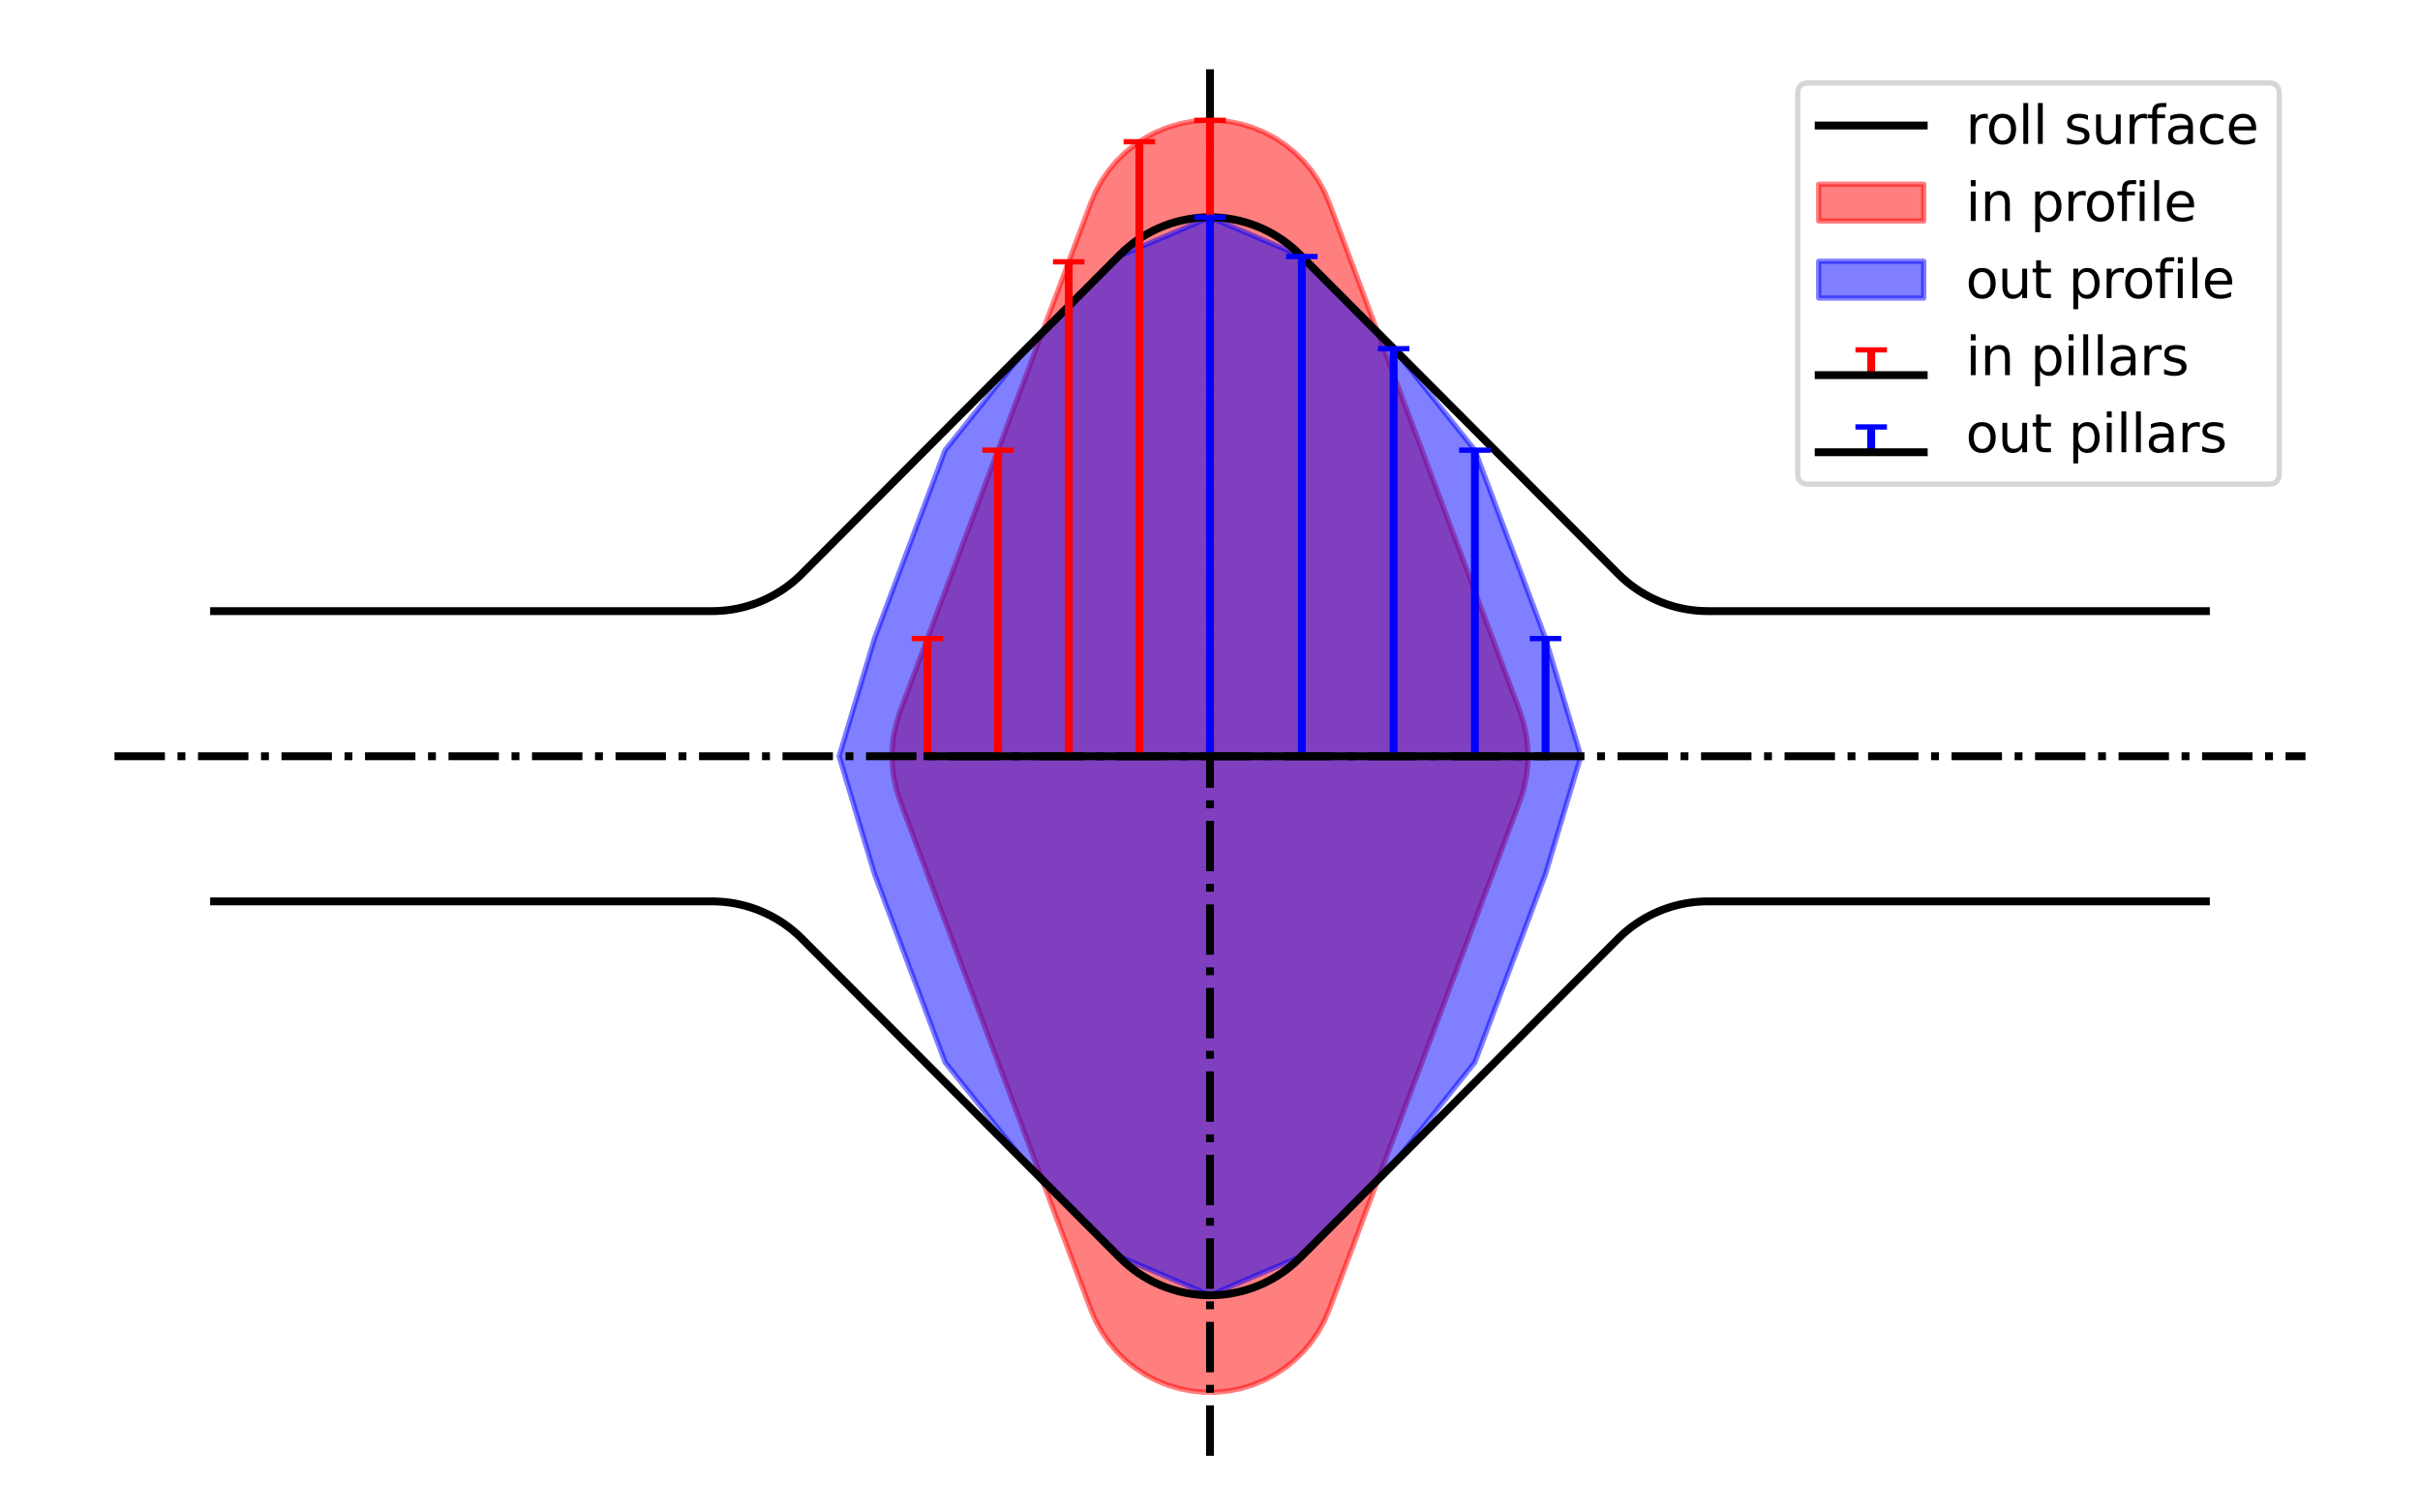 <?xml version="1.0" encoding="utf-8" standalone="no"?>
<!DOCTYPE svg PUBLIC "-//W3C//DTD SVG 1.1//EN"
  "http://www.w3.org/Graphics/SVG/1.1/DTD/svg11.dtd">
<svg xmlns:xlink="http://www.w3.org/1999/xlink" width="460.8pt" height="288pt" viewBox="0 0 460.8 288" xmlns="http://www.w3.org/2000/svg" version="1.1">
 <defs>
  <style type="text/css">*{stroke-linejoin: round; stroke-linecap: butt}</style>
 </defs>
 <g id="figure_1">
  <g id="patch_1">
   <path d="M 0 288 
L 460.8 288 
L 460.8 0 
L 0 0 
z
" style="fill: #ffffff"/>
  </g>
  <g id="axes_1">
   <g id="patch_2">
    <path d="M 253.082 38.599 
L 289.417 135.494 
L 290.169 137.86 
L 290.674 140.29 
L 290.928 142.759 
L 290.928 145.241 
L 290.674 147.71 
L 290.169 150.14 
L 289.417 152.506 
L 253.082 249.401 
L 252.152 251.557 
L 251.017 253.613 
L 249.689 255.549 
L 248.18 257.347 
L 246.504 258.991 
L 244.676 260.465 
L 242.715 261.756 
L 240.637 262.85 
L 238.464 263.738 
L 236.215 264.411 
L 233.911 264.864 
L 231.574 265.091 
L 229.226 265.091 
L 226.889 264.864 
L 224.585 264.411 
L 222.336 263.738 
L 220.163 262.85 
L 218.085 261.756 
L 216.124 260.465 
L 214.296 258.991 
L 212.62 257.347 
L 211.111 255.549 
L 209.783 253.613 
L 208.648 251.557 
L 207.718 249.401 
L 171.383 152.506 
L 170.631 150.14 
L 170.126 147.71 
L 169.872 145.241 
L 169.872 142.759 
L 170.126 140.29 
L 170.631 137.86 
L 171.383 135.494 
L 207.718 38.599 
L 208.648 36.443 
L 209.783 34.387 
L 211.111 32.451 
L 212.62 30.653 
L 214.296 29.009 
L 216.124 27.535 
L 218.085 26.244 
L 220.163 25.15 
L 222.336 24.262 
L 224.585 23.589 
L 226.889 23.136 
L 229.226 22.909 
L 231.574 22.909 
L 233.911 23.136 
L 236.215 23.589 
L 238.464 24.262 
L 240.637 25.15 
L 242.715 26.244 
L 244.676 27.535 
L 246.504 29.009 
L 248.18 30.653 
L 249.689 32.451 
L 251.017 34.387 
L 252.152 36.443 
z
" clip-path="url(#p77e2587791)" style="fill: #ff0000; opacity: 0.5; stroke: #ff0000; stroke-linejoin: miter"/>
   </g>
   <g id="patch_3">
    <path d="M 230.4 41.369 
L 247.886 48.846 
L 265.372 66.389 
L 280.84 85.72 
L 294.291 121.588 
L 301.016 144 
L 294.291 166.412 
L 280.84 202.28 
L 265.372 221.611 
L 247.886 239.154 
L 230.4 246.631 
L 212.914 239.154 
L 195.428 221.611 
L 179.96 202.28 
L 166.509 166.412 
L 159.784 144 
L 166.509 121.588 
L 179.96 85.72 
L 195.428 66.389 
L 212.914 48.846 
z
" clip-path="url(#p77e2587791)" style="fill: #0000ff; opacity: 0.5; stroke: #0000ff; stroke-linejoin: miter"/>
   </g>
   <g id="line2d_1">
    <path d="M 40.765 116.363 
L 135.583 116.363 
L 136.439 116.348 
L 137.295 116.302 
L 138.152 116.226 
L 139.008 116.119 
L 139.865 115.981 
L 140.721 115.81 
L 141.578 115.607 
L 142.434 115.371 
L 143.291 115.1 
L 144.147 114.794 
L 145.003 114.45 
L 145.86 114.068 
L 146.716 113.644 
L 147.573 113.177 
L 148.429 112.664 
L 149.286 112.101 
L 150.142 111.484 
L 150.999 110.807 
L 151.855 110.064 
L 152.711 109.245 
L 213.271 48.488 
L 214.128 47.67 
L 214.984 46.926 
L 215.84 46.249 
L 216.697 45.632 
L 217.553 45.069 
L 218.41 44.555 
L 219.266 44.089 
L 220.123 43.665 
L 220.979 43.283 
L 221.836 42.939 
L 222.692 42.633 
L 223.548 42.362 
L 224.405 42.125 
L 225.261 41.922 
L 226.118 41.752 
L 226.974 41.614 
L 227.831 41.506 
L 228.687 41.43 
L 229.544 41.385 
L 230.4 41.369 
L 231.256 41.385 
L 232.113 41.43 
L 232.969 41.506 
L 233.826 41.614 
L 234.682 41.752 
L 235.539 41.922 
L 236.395 42.125 
L 237.252 42.362 
L 238.108 42.633 
L 238.964 42.939 
L 239.821 43.283 
L 240.677 43.665 
L 241.534 44.089 
L 242.39 44.555 
L 243.247 45.069 
L 244.103 45.632 
L 244.96 46.249 
L 245.816 46.926 
L 246.672 47.67 
L 247.529 48.488 
L 308.089 109.245 
L 308.945 110.064 
L 309.801 110.807 
L 310.658 111.484 
L 311.514 112.101 
L 312.371 112.664 
L 313.227 113.177 
L 314.084 113.644 
L 314.94 114.068 
L 315.797 114.45 
L 316.653 114.794 
L 317.509 115.1 
L 318.366 115.371 
L 319.222 115.607 
L 320.079 115.81 
L 320.935 115.981 
L 321.792 116.119 
L 322.648 116.226 
L 323.505 116.302 
L 324.361 116.348 
L 325.217 116.363 
L 420.035 116.363 
" clip-path="url(#p77e2587791)" style="fill: none; stroke: #000000; stroke-width: 1.5; stroke-linecap: square"/>
   </g>
   <g id="line2d_2">
    <path d="M 40.765 171.637 
L 135.583 171.637 
L 136.439 171.652 
L 137.295 171.698 
L 138.152 171.774 
L 139.008 171.881 
L 139.865 172.019 
L 140.721 172.19 
L 141.578 172.393 
L 142.434 172.629 
L 143.291 172.9 
L 144.147 173.206 
L 145.003 173.55 
L 145.86 173.932 
L 146.716 174.356 
L 147.573 174.823 
L 148.429 175.336 
L 149.286 175.899 
L 150.142 176.516 
L 150.999 177.193 
L 151.855 177.936 
L 152.711 178.755 
L 213.271 239.512 
L 214.128 240.33 
L 214.984 241.074 
L 215.84 241.751 
L 216.697 242.368 
L 217.553 242.931 
L 218.41 243.445 
L 219.266 243.911 
L 220.123 244.335 
L 220.979 244.717 
L 221.836 245.061 
L 222.692 245.367 
L 223.548 245.638 
L 224.405 245.875 
L 225.261 246.078 
L 226.118 246.248 
L 226.974 246.386 
L 227.831 246.494 
L 228.687 246.57 
L 229.544 246.615 
L 230.4 246.631 
L 231.256 246.615 
L 232.113 246.57 
L 232.969 246.494 
L 233.826 246.386 
L 234.682 246.248 
L 235.539 246.078 
L 236.395 245.875 
L 237.252 245.638 
L 238.108 245.367 
L 238.964 245.061 
L 239.821 244.717 
L 240.677 244.335 
L 241.534 243.911 
L 242.39 243.445 
L 243.247 242.931 
L 244.103 242.368 
L 244.96 241.751 
L 245.816 241.074 
L 246.672 240.33 
L 247.529 239.512 
L 308.089 178.755 
L 308.945 177.936 
L 309.801 177.193 
L 310.658 176.516 
L 311.514 175.899 
L 312.371 175.336 
L 313.227 174.823 
L 314.084 174.356 
L 314.94 173.932 
L 315.797 173.55 
L 316.653 173.206 
L 317.509 172.9 
L 318.366 172.629 
L 319.222 172.393 
L 320.079 172.19 
L 320.935 172.019 
L 321.792 171.881 
L 322.648 171.774 
L 323.505 171.698 
L 324.361 171.652 
L 325.217 171.637 
L 420.035 171.637 
" clip-path="url(#p77e2587791)" style="fill: none; stroke: #000000; stroke-width: 1.5; stroke-linecap: square"/>
   </g>
   <g id="line2d_3">
    <path d="M 230.4 277.2 
L 230.4 10.8 
" clip-path="url(#p77e2587791)" style="fill: none; stroke-dasharray: 9.6,2.4,1.5,2.4; stroke-dashoffset: 0; stroke: #000000; stroke-width: 1.5"/>
   </g>
   <g id="line2d_4">
    <path d="M 21.802 144 
L 438.998 144 
" clip-path="url(#p77e2587791)" style="fill: none; stroke-dasharray: 9.6,2.4,1.5,2.4; stroke-dashoffset: 0; stroke: #000000; stroke-width: 1.5"/>
   </g>
   <g id="LineCollection_1">
    <path d="M 230.4 144 
L 230.4 22.909 
" clip-path="url(#p77e2587791)" style="fill: none; stroke: #ff0000; stroke-width: 1.5"/>
    <path d="M 216.949 144 
L 216.949 26.992 
" clip-path="url(#p77e2587791)" style="fill: none; stroke: #ff0000; stroke-width: 1.5"/>
    <path d="M 203.499 144 
L 203.499 49.852 
" clip-path="url(#p77e2587791)" style="fill: none; stroke: #ff0000; stroke-width: 1.5"/>
    <path d="M 190.048 144 
L 190.048 85.72 
" clip-path="url(#p77e2587791)" style="fill: none; stroke: #ff0000; stroke-width: 1.5"/>
    <path d="M 176.597 144 
L 176.597 121.588 
" clip-path="url(#p77e2587791)" style="fill: none; stroke: #ff0000; stroke-width: 1.5"/>
   </g>
   <g id="line2d_5">
    <defs>
     <path id="m134ba25aa8" d="M 3 0 
L -3 -0 
" style="stroke: #ff0000"/>
    </defs>
    <g clip-path="url(#p77e2587791)">
     <use xlink:href="#m134ba25aa8" x="230.4" y="22.909" style="fill: #ff0000; stroke: #ff0000"/>
     <use xlink:href="#m134ba25aa8" x="216.949" y="26.992" style="fill: #ff0000; stroke: #ff0000"/>
     <use xlink:href="#m134ba25aa8" x="203.499" y="49.852" style="fill: #ff0000; stroke: #ff0000"/>
     <use xlink:href="#m134ba25aa8" x="190.048" y="85.72" style="fill: #ff0000; stroke: #ff0000"/>
     <use xlink:href="#m134ba25aa8" x="176.597" y="121.588" style="fill: #ff0000; stroke: #ff0000"/>
    </g>
   </g>
   <g id="line2d_6">
    <path d="M 176.597 144 
L 230.4 144 
" clip-path="url(#p77e2587791)" style="fill: none; stroke: #000000; stroke-width: 1.5; stroke-linecap: square"/>
   </g>
   <g id="LineCollection_2">
    <path d="M 230.4 144 
L 230.4 41.369 
" clip-path="url(#p77e2587791)" style="fill: none; stroke: #0000ff; stroke-width: 1.5"/>
    <path d="M 247.886 144 
L 247.886 48.846 
" clip-path="url(#p77e2587791)" style="fill: none; stroke: #0000ff; stroke-width: 1.5"/>
    <path d="M 265.372 144 
L 265.372 66.389 
" clip-path="url(#p77e2587791)" style="fill: none; stroke: #0000ff; stroke-width: 1.5"/>
    <path d="M 280.84 144 
L 280.84 85.72 
" clip-path="url(#p77e2587791)" style="fill: none; stroke: #0000ff; stroke-width: 1.5"/>
    <path d="M 294.291 144 
L 294.291 121.588 
" clip-path="url(#p77e2587791)" style="fill: none; stroke: #0000ff; stroke-width: 1.5"/>
   </g>
   <g id="line2d_7">
    <defs>
     <path id="m360fa7317b" d="M 3 0 
L -3 -0 
" style="stroke: #0000ff"/>
    </defs>
    <g clip-path="url(#p77e2587791)">
     <use xlink:href="#m360fa7317b" x="230.4" y="41.369" style="fill: #0000ff; stroke: #0000ff"/>
     <use xlink:href="#m360fa7317b" x="247.886" y="48.846" style="fill: #0000ff; stroke: #0000ff"/>
     <use xlink:href="#m360fa7317b" x="265.372" y="66.389" style="fill: #0000ff; stroke: #0000ff"/>
     <use xlink:href="#m360fa7317b" x="280.84" y="85.72" style="fill: #0000ff; stroke: #0000ff"/>
     <use xlink:href="#m360fa7317b" x="294.291" y="121.588" style="fill: #0000ff; stroke: #0000ff"/>
    </g>
   </g>
   <g id="line2d_8">
    <path d="M 230.4 144 
L 294.291 144 
" clip-path="url(#p77e2587791)" style="fill: none; stroke: #000000; stroke-width: 1.5; stroke-linecap: square"/>
   </g>
   <g id="legend_1">
    <g id="patch_4">
     <path d="M 344.301 92.191 
L 431.998 92.191 
Q 433.998 92.191 433.998 90.191 
L 433.998 17.8 
Q 433.998 15.8 431.998 15.8 
L 344.301 15.8 
Q 342.301 15.8 342.301 17.8 
L 342.301 90.191 
Q 342.301 92.191 344.301 92.191 
z
" style="fill: #ffffff; opacity: 0.8; stroke: #cccccc; stroke-linejoin: miter"/>
    </g>
    <g id="line2d_9">
     <path d="M 346.301 23.898 
L 356.301 23.898 
L 366.301 23.898 
" style="fill: none; stroke: #000000; stroke-width: 1.5; stroke-linecap: square"/>
    </g>
    <g id="text_1">
     <!-- roll surface -->
     <g transform="translate(374.301 27.398) scale(0.1 -0.1)">
      <defs>
       <path id="DejaVuSans-72" d="M 2631 2963 
Q 2534 3019 2420 3045 
Q 2306 3072 2169 3072 
Q 1681 3072 1420 2755 
Q 1159 2438 1159 1844 
L 1159 0 
L 581 0 
L 581 3500 
L 1159 3500 
L 1159 2956 
Q 1341 3275 1631 3429 
Q 1922 3584 2338 3584 
Q 2397 3584 2469 3576 
Q 2541 3569 2628 3553 
L 2631 2963 
z
" transform="scale(0.016)"/>
       <path id="DejaVuSans-6f" d="M 1959 3097 
Q 1497 3097 1228 2736 
Q 959 2375 959 1747 
Q 959 1119 1226 758 
Q 1494 397 1959 397 
Q 2419 397 2687 759 
Q 2956 1122 2956 1747 
Q 2956 2369 2687 2733 
Q 2419 3097 1959 3097 
z
M 1959 3584 
Q 2709 3584 3137 3096 
Q 3566 2609 3566 1747 
Q 3566 888 3137 398 
Q 2709 -91 1959 -91 
Q 1206 -91 779 398 
Q 353 888 353 1747 
Q 353 2609 779 3096 
Q 1206 3584 1959 3584 
z
" transform="scale(0.016)"/>
       <path id="DejaVuSans-6c" d="M 603 4863 
L 1178 4863 
L 1178 0 
L 603 0 
L 603 4863 
z
" transform="scale(0.016)"/>
       <path id="DejaVuSans-20" transform="scale(0.016)"/>
       <path id="DejaVuSans-73" d="M 2834 3397 
L 2834 2853 
Q 2591 2978 2328 3040 
Q 2066 3103 1784 3103 
Q 1356 3103 1142 2972 
Q 928 2841 928 2578 
Q 928 2378 1081 2264 
Q 1234 2150 1697 2047 
L 1894 2003 
Q 2506 1872 2764 1633 
Q 3022 1394 3022 966 
Q 3022 478 2636 193 
Q 2250 -91 1575 -91 
Q 1294 -91 989 -36 
Q 684 19 347 128 
L 347 722 
Q 666 556 975 473 
Q 1284 391 1588 391 
Q 1994 391 2212 530 
Q 2431 669 2431 922 
Q 2431 1156 2273 1281 
Q 2116 1406 1581 1522 
L 1381 1569 
Q 847 1681 609 1914 
Q 372 2147 372 2553 
Q 372 3047 722 3315 
Q 1072 3584 1716 3584 
Q 2034 3584 2315 3537 
Q 2597 3491 2834 3397 
z
" transform="scale(0.016)"/>
       <path id="DejaVuSans-75" d="M 544 1381 
L 544 3500 
L 1119 3500 
L 1119 1403 
Q 1119 906 1312 657 
Q 1506 409 1894 409 
Q 2359 409 2629 706 
Q 2900 1003 2900 1516 
L 2900 3500 
L 3475 3500 
L 3475 0 
L 2900 0 
L 2900 538 
Q 2691 219 2414 64 
Q 2138 -91 1772 -91 
Q 1169 -91 856 284 
Q 544 659 544 1381 
z
M 1991 3584 
L 1991 3584 
z
" transform="scale(0.016)"/>
       <path id="DejaVuSans-66" d="M 2375 4863 
L 2375 4384 
L 1825 4384 
Q 1516 4384 1395 4259 
Q 1275 4134 1275 3809 
L 1275 3500 
L 2222 3500 
L 2222 3053 
L 1275 3053 
L 1275 0 
L 697 0 
L 697 3053 
L 147 3053 
L 147 3500 
L 697 3500 
L 697 3744 
Q 697 4328 969 4595 
Q 1241 4863 1831 4863 
L 2375 4863 
z
" transform="scale(0.016)"/>
       <path id="DejaVuSans-61" d="M 2194 1759 
Q 1497 1759 1228 1600 
Q 959 1441 959 1056 
Q 959 750 1161 570 
Q 1363 391 1709 391 
Q 2188 391 2477 730 
Q 2766 1069 2766 1631 
L 2766 1759 
L 2194 1759 
z
M 3341 1997 
L 3341 0 
L 2766 0 
L 2766 531 
Q 2569 213 2275 61 
Q 1981 -91 1556 -91 
Q 1019 -91 701 211 
Q 384 513 384 1019 
Q 384 1609 779 1909 
Q 1175 2209 1959 2209 
L 2766 2209 
L 2766 2266 
Q 2766 2663 2505 2880 
Q 2244 3097 1772 3097 
Q 1472 3097 1187 3025 
Q 903 2953 641 2809 
L 641 3341 
Q 956 3463 1253 3523 
Q 1550 3584 1831 3584 
Q 2591 3584 2966 3190 
Q 3341 2797 3341 1997 
z
" transform="scale(0.016)"/>
       <path id="DejaVuSans-63" d="M 3122 3366 
L 3122 2828 
Q 2878 2963 2633 3030 
Q 2388 3097 2138 3097 
Q 1578 3097 1268 2742 
Q 959 2388 959 1747 
Q 959 1106 1268 751 
Q 1578 397 2138 397 
Q 2388 397 2633 464 
Q 2878 531 3122 666 
L 3122 134 
Q 2881 22 2623 -34 
Q 2366 -91 2075 -91 
Q 1284 -91 818 406 
Q 353 903 353 1747 
Q 353 2603 823 3093 
Q 1294 3584 2113 3584 
Q 2378 3584 2631 3529 
Q 2884 3475 3122 3366 
z
" transform="scale(0.016)"/>
       <path id="DejaVuSans-65" d="M 3597 1894 
L 3597 1613 
L 953 1613 
Q 991 1019 1311 708 
Q 1631 397 2203 397 
Q 2534 397 2845 478 
Q 3156 559 3463 722 
L 3463 178 
Q 3153 47 2828 -22 
Q 2503 -91 2169 -91 
Q 1331 -91 842 396 
Q 353 884 353 1716 
Q 353 2575 817 3079 
Q 1281 3584 2069 3584 
Q 2775 3584 3186 3129 
Q 3597 2675 3597 1894 
z
M 3022 2063 
Q 3016 2534 2758 2815 
Q 2500 3097 2075 3097 
Q 1594 3097 1305 2825 
Q 1016 2553 972 2059 
L 3022 2063 
z
" transform="scale(0.016)"/>
      </defs>
      <use xlink:href="#DejaVuSans-72"/>
      <use xlink:href="#DejaVuSans-6f" x="38.863"/>
      <use xlink:href="#DejaVuSans-6c" x="100.045"/>
      <use xlink:href="#DejaVuSans-6c" x="127.828"/>
      <use xlink:href="#DejaVuSans-20" x="155.611"/>
      <use xlink:href="#DejaVuSans-73" x="187.398"/>
      <use xlink:href="#DejaVuSans-75" x="239.498"/>
      <use xlink:href="#DejaVuSans-72" x="302.877"/>
      <use xlink:href="#DejaVuSans-66" x="343.99"/>
      <use xlink:href="#DejaVuSans-61" x="379.195"/>
      <use xlink:href="#DejaVuSans-63" x="440.475"/>
      <use xlink:href="#DejaVuSans-65" x="495.455"/>
     </g>
    </g>
    <g id="patch_5">
     <path d="M 346.301 42.077 
L 366.301 42.077 
L 366.301 35.077 
L 346.301 35.077 
z
" style="fill: #ff0000; opacity: 0.5; stroke: #ff0000; stroke-linejoin: miter"/>
    </g>
    <g id="text_2">
     <!-- in profile -->
     <g transform="translate(374.301 42.077) scale(0.1 -0.1)">
      <defs>
       <path id="DejaVuSans-69" d="M 603 3500 
L 1178 3500 
L 1178 0 
L 603 0 
L 603 3500 
z
M 603 4863 
L 1178 4863 
L 1178 4134 
L 603 4134 
L 603 4863 
z
" transform="scale(0.016)"/>
       <path id="DejaVuSans-6e" d="M 3513 2113 
L 3513 0 
L 2938 0 
L 2938 2094 
Q 2938 2591 2744 2837 
Q 2550 3084 2163 3084 
Q 1697 3084 1428 2787 
Q 1159 2491 1159 1978 
L 1159 0 
L 581 0 
L 581 3500 
L 1159 3500 
L 1159 2956 
Q 1366 3272 1645 3428 
Q 1925 3584 2291 3584 
Q 2894 3584 3203 3211 
Q 3513 2838 3513 2113 
z
" transform="scale(0.016)"/>
       <path id="DejaVuSans-70" d="M 1159 525 
L 1159 -1331 
L 581 -1331 
L 581 3500 
L 1159 3500 
L 1159 2969 
Q 1341 3281 1617 3432 
Q 1894 3584 2278 3584 
Q 2916 3584 3314 3078 
Q 3713 2572 3713 1747 
Q 3713 922 3314 415 
Q 2916 -91 2278 -91 
Q 1894 -91 1617 61 
Q 1341 213 1159 525 
z
M 3116 1747 
Q 3116 2381 2855 2742 
Q 2594 3103 2138 3103 
Q 1681 3103 1420 2742 
Q 1159 2381 1159 1747 
Q 1159 1113 1420 752 
Q 1681 391 2138 391 
Q 2594 391 2855 752 
Q 3116 1113 3116 1747 
z
" transform="scale(0.016)"/>
      </defs>
      <use xlink:href="#DejaVuSans-69"/>
      <use xlink:href="#DejaVuSans-6e" x="27.783"/>
      <use xlink:href="#DejaVuSans-20" x="91.162"/>
      <use xlink:href="#DejaVuSans-70" x="122.949"/>
      <use xlink:href="#DejaVuSans-72" x="186.426"/>
      <use xlink:href="#DejaVuSans-6f" x="225.289"/>
      <use xlink:href="#DejaVuSans-66" x="286.471"/>
      <use xlink:href="#DejaVuSans-69" x="321.676"/>
      <use xlink:href="#DejaVuSans-6c" x="349.459"/>
      <use xlink:href="#DejaVuSans-65" x="377.242"/>
     </g>
    </g>
    <g id="patch_6">
     <path d="M 346.301 56.755 
L 366.301 56.755 
L 366.301 49.755 
L 346.301 49.755 
z
" style="fill: #0000ff; opacity: 0.5; stroke: #0000ff; stroke-linejoin: miter"/>
    </g>
    <g id="text_3">
     <!-- out profile -->
     <g transform="translate(374.301 56.755) scale(0.1 -0.1)">
      <defs>
       <path id="DejaVuSans-74" d="M 1172 4494 
L 1172 3500 
L 2356 3500 
L 2356 3053 
L 1172 3053 
L 1172 1153 
Q 1172 725 1289 603 
Q 1406 481 1766 481 
L 2356 481 
L 2356 0 
L 1766 0 
Q 1100 0 847 248 
Q 594 497 594 1153 
L 594 3053 
L 172 3053 
L 172 3500 
L 594 3500 
L 594 4494 
L 1172 4494 
z
" transform="scale(0.016)"/>
      </defs>
      <use xlink:href="#DejaVuSans-6f"/>
      <use xlink:href="#DejaVuSans-75" x="61.182"/>
      <use xlink:href="#DejaVuSans-74" x="124.561"/>
      <use xlink:href="#DejaVuSans-20" x="163.77"/>
      <use xlink:href="#DejaVuSans-70" x="195.557"/>
      <use xlink:href="#DejaVuSans-72" x="259.033"/>
      <use xlink:href="#DejaVuSans-6f" x="297.896"/>
      <use xlink:href="#DejaVuSans-66" x="359.078"/>
      <use xlink:href="#DejaVuSans-69" x="394.283"/>
      <use xlink:href="#DejaVuSans-6c" x="422.066"/>
      <use xlink:href="#DejaVuSans-65" x="449.85"/>
     </g>
    </g>
    <g id="line2d_10">
     <path d="M 356.301 71.433 
L 356.301 66.62 
" style="fill: none; stroke: #ff0000; stroke-width: 1.5"/>
    </g>
    <g id="line2d_11">
     <path d="M 346.301 71.433 
L 366.301 71.433 
" style="fill: none; stroke: #000000; stroke-width: 1.5; stroke-linecap: square"/>
    </g>
    <g id="line2d_12">
     <g>
      <use xlink:href="#m134ba25aa8" x="356.301" y="66.62" style="fill: #ff0000; stroke: #ff0000"/>
     </g>
    </g>
    <g id="text_4">
     <!-- in pillars -->
     <g transform="translate(374.301 71.433) scale(0.1 -0.1)">
      <use xlink:href="#DejaVuSans-69"/>
      <use xlink:href="#DejaVuSans-6e" x="27.783"/>
      <use xlink:href="#DejaVuSans-20" x="91.162"/>
      <use xlink:href="#DejaVuSans-70" x="122.949"/>
      <use xlink:href="#DejaVuSans-69" x="186.426"/>
      <use xlink:href="#DejaVuSans-6c" x="214.209"/>
      <use xlink:href="#DejaVuSans-6c" x="241.992"/>
      <use xlink:href="#DejaVuSans-61" x="269.775"/>
      <use xlink:href="#DejaVuSans-72" x="331.055"/>
      <use xlink:href="#DejaVuSans-73" x="372.168"/>
     </g>
    </g>
    <g id="line2d_13">
     <path d="M 356.301 86.111 
L 356.301 81.298 
" style="fill: none; stroke: #0000ff; stroke-width: 1.5"/>
    </g>
    <g id="line2d_14">
     <path d="M 346.301 86.111 
L 366.301 86.111 
" style="fill: none; stroke: #000000; stroke-width: 1.5; stroke-linecap: square"/>
    </g>
    <g id="line2d_15">
     <g>
      <use xlink:href="#m360fa7317b" x="356.301" y="81.298" style="fill: #0000ff; stroke: #0000ff"/>
     </g>
    </g>
    <g id="text_5">
     <!-- out pillars -->
     <g transform="translate(374.301 86.111) scale(0.1 -0.1)">
      <use xlink:href="#DejaVuSans-6f"/>
      <use xlink:href="#DejaVuSans-75" x="61.182"/>
      <use xlink:href="#DejaVuSans-74" x="124.561"/>
      <use xlink:href="#DejaVuSans-20" x="163.77"/>
      <use xlink:href="#DejaVuSans-70" x="195.557"/>
      <use xlink:href="#DejaVuSans-69" x="259.033"/>
      <use xlink:href="#DejaVuSans-6c" x="286.816"/>
      <use xlink:href="#DejaVuSans-6c" x="314.6"/>
      <use xlink:href="#DejaVuSans-61" x="342.383"/>
      <use xlink:href="#DejaVuSans-72" x="403.662"/>
      <use xlink:href="#DejaVuSans-73" x="444.775"/>
     </g>
    </g>
   </g>
  </g>
 </g>
 <defs>
  <clipPath id="p77e2587791">
   <rect x="21.802" y="10.8" width="417.197" height="266.4"/>
  </clipPath>
 </defs>
</svg>
